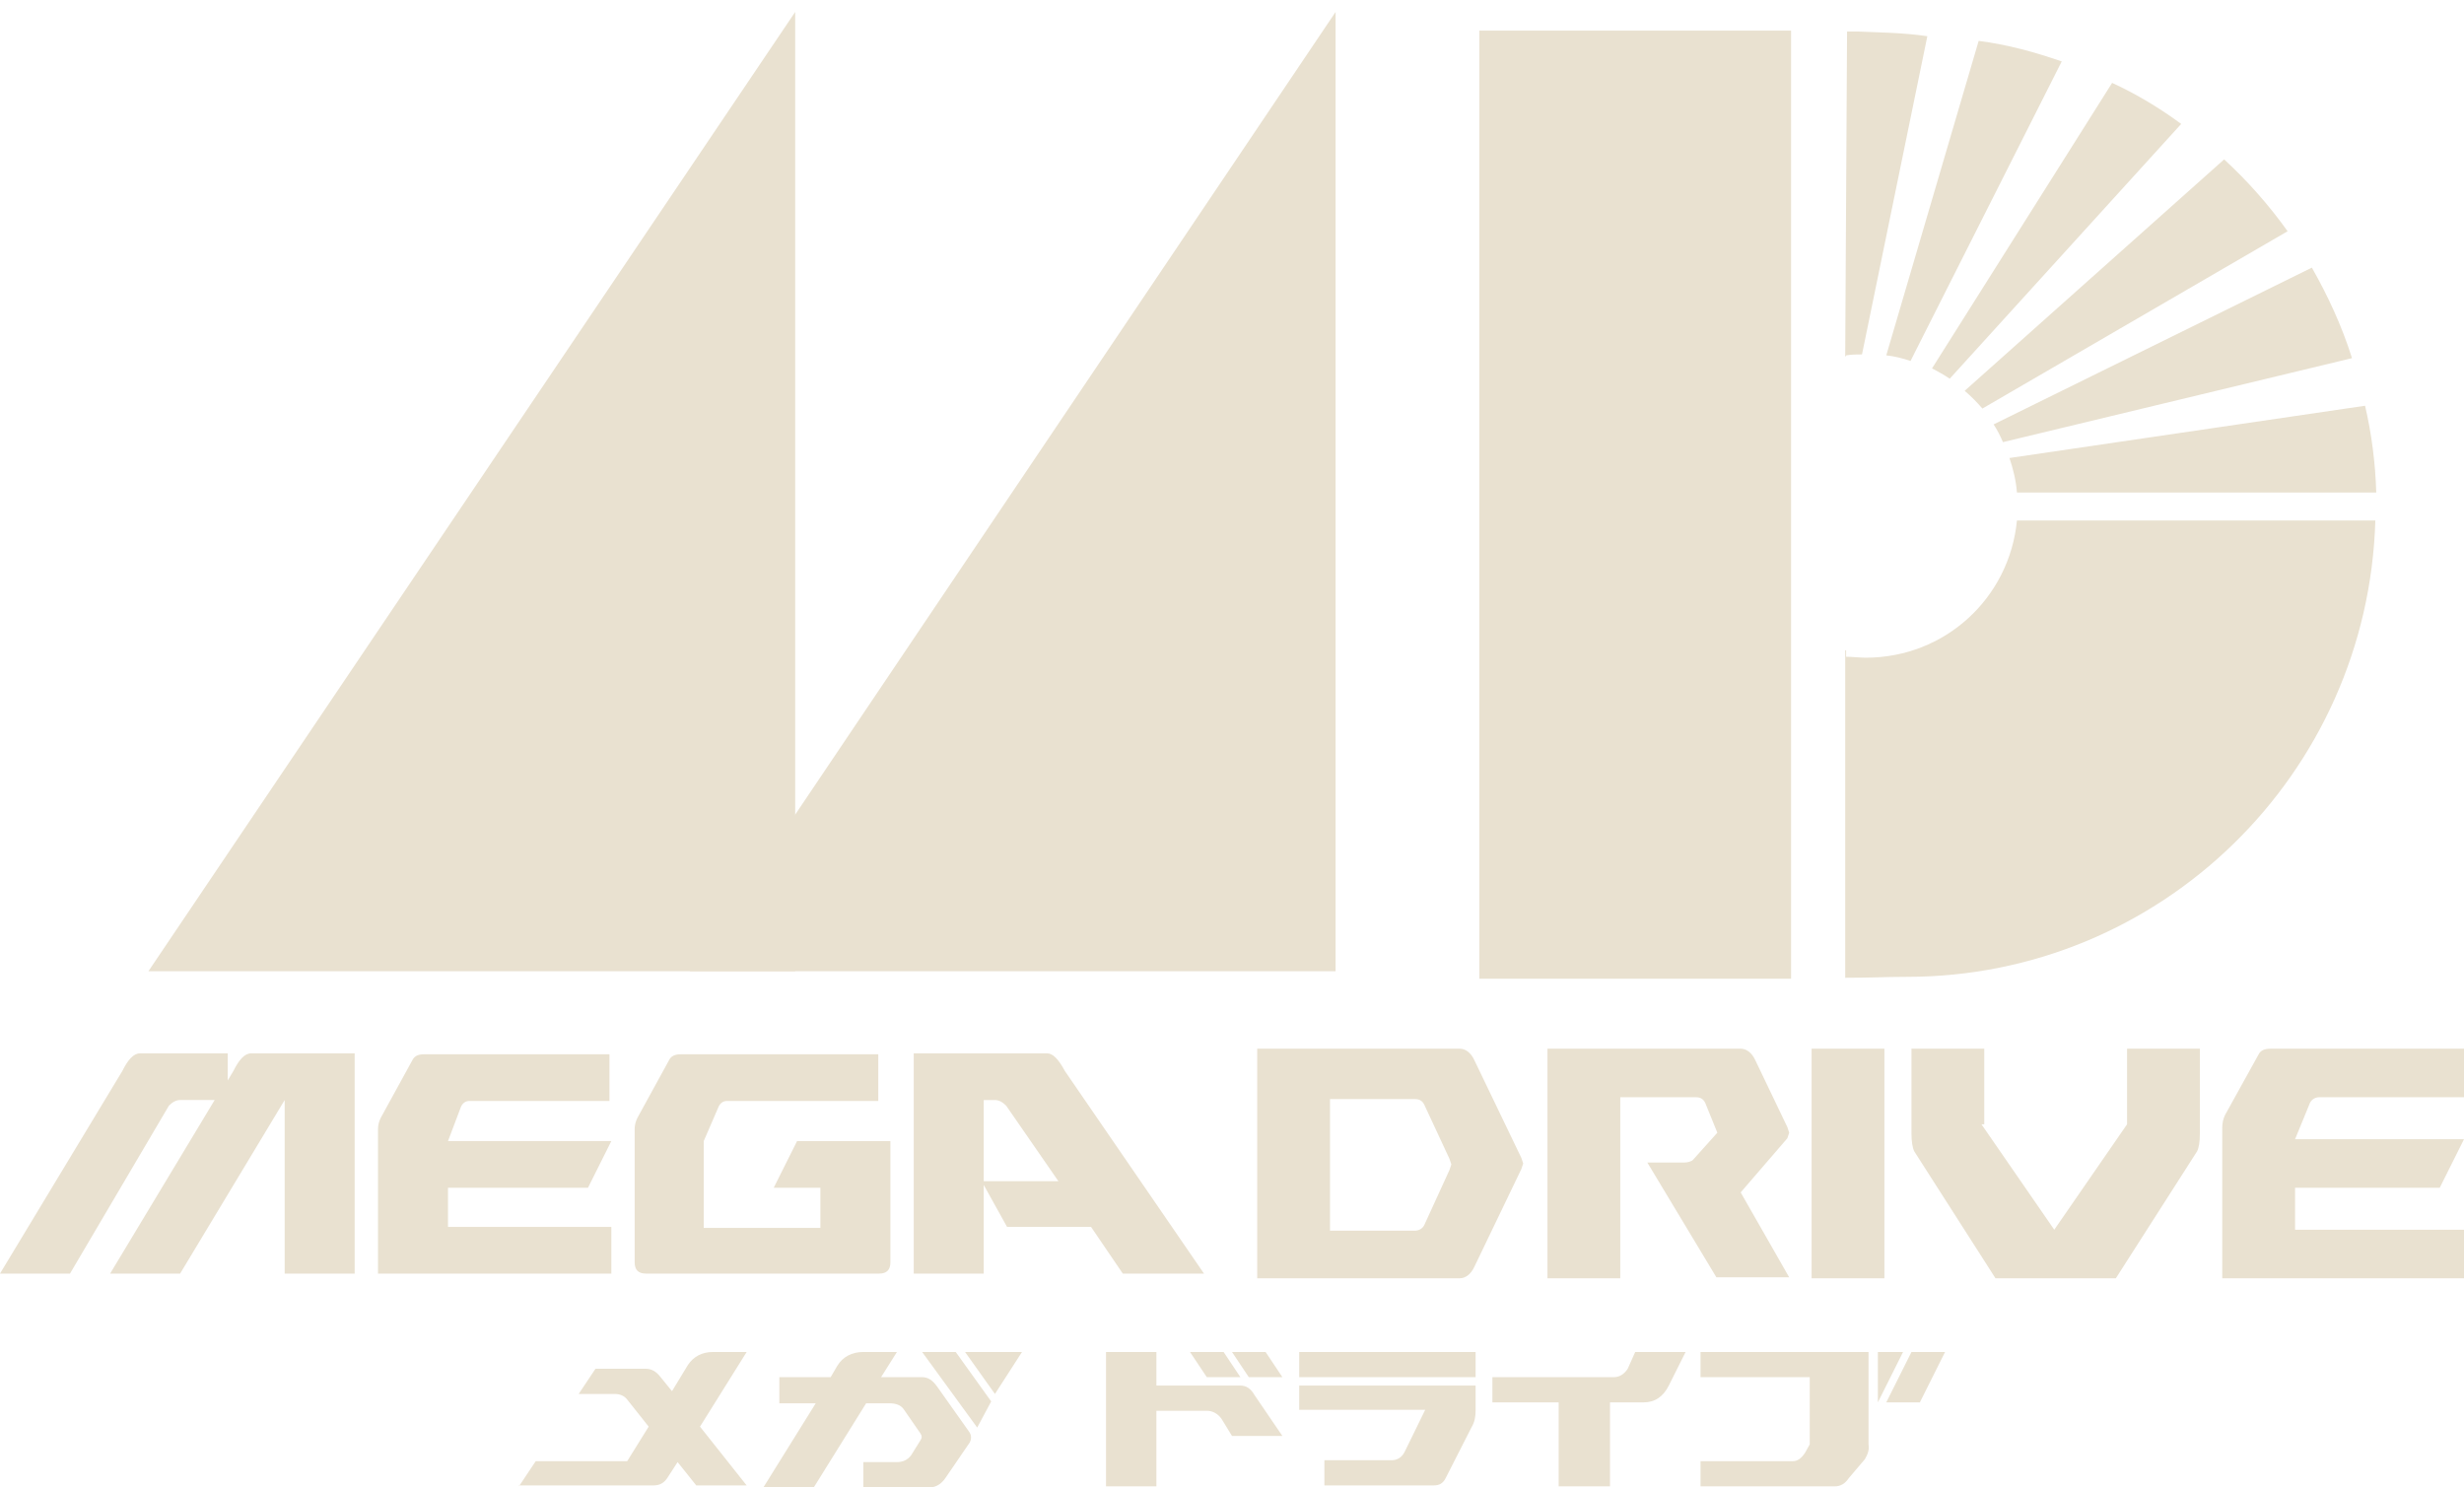 <?xml version="1.0" encoding="UTF-8" standalone="no"?>
<!-- Generator: Adobe Illustrator 26.0.3, SVG Export Plug-In . SVG Version: 6.00 Build 0)  -->

<svg
   version="1.1"
   id="svg2"
   x="0px"
   y="0px"
   viewBox="0 0 264 159.381"
   xml:space="preserve"
   sodipodi:docname="megadrive-japan.svg"
   width="264"
   height="159.381"
   inkscape:version="1.1.2 (b8e25be833, 2022-02-05)"
   xmlns:inkscape="http://www.inkscape.org/namespaces/inkscape"
   xmlns:sodipodi="http://sodipodi.sourceforge.net/DTD/sodipodi-0.dtd"
   xmlns="http://www.w3.org/2000/svg"
   xmlns:svg="http://www.w3.org/2000/svg"><defs
   id="defs19" /><sodipodi:namedview
   id="namedview17"
   pagecolor="#ffffff"
   bordercolor="#666666"
   borderopacity="1.0"
   inkscape:pageshadow="2"
   inkscape:pageopacity="0.0"
   inkscape:pagecheckerboard="0"
   showgrid="false"
   inkscape:zoom="0.55104167"
   inkscape:cx="959.09263"
   inkscape:cy="542.6087"
   inkscape:window-width="2560"
   inkscape:window-height="1387"
   inkscape:window-x="-8"
   inkscape:window-y="-8"
   inkscape:window-maximized="1"
   inkscape:current-layer="svg2" />
<style
   type="text/css"
   id="style2">
	.st0{fill:#E9E1D0;stroke:#000000;stroke-width:0.782;stroke-opacity:0;}
	.st1{fill:#E9E1D0;stroke:#000000;stroke-width:5.221;stroke-linecap:round;stroke-opacity:0;}
	.st2{fill:#E9E1D0;stroke:#000000;stroke-width:5.155;stroke-linecap:round;stroke-opacity:0;}
	.st3{fill:#E9E1D0;}
</style>
<path
   id="path3038"
   class="st0"
   d="M 85.2,1.281 V 104.081 H 15.9 Z"
   style="fill:#e9e1d0;fill-opacity:1" />
<rect
   id="rect3834"
   x="158.5"
   y="3.281"
   class="st1"
   width="33.4"
   height="101.6"
   style="fill:#e9e1d0;fill-opacity:1" />
<path
   id="path3838"
   class="st2"
   d="m 199.1,3.381 c -0.4,0 -0.8,0 -1.2,0 l -0.2,34.8 c 0,0 0.1,0 0.1,0 v -0.1 c 0.6,-0.1 1.1,-0.1 1.7,-0.1 l 7,-34.1 c -2.7,-0.4 -5.3,-0.4 -7.4,-0.5 z m 12.9,1 -9.9,33.7 c 0.9,0.1 1.7,0.3 2.6,0.6 L 220.9,6.581 c -2.9,-1 -5.8,-1.8 -8.9,-2.2 z m 14.3,4.5 L 207,39.481 c 0.6,0.3 1.3,0.7 1.9,1.1 l 24.8,-27.3 c -2.3,-1.7 -4.8,-3.2 -7.4,-4.4 z m 12,8.2 -27.8,24.8 c 0.7,0.6 1.3,1.2 1.9,1.9 l 32.7,-19 c -2,-2.8 -4.3,-5.4 -6.8,-7.7 z m 9.4,11.6 -34.1,16.8 c 0.4,0.6 0.7,1.2 1,1.9 l 37.4,-9 c -1.1,-3.5 -2.6,-6.7 -4.3,-9.7 z m 5.7,14.8 -38.1,5.6 c 0.4,1.2 0.7,2.4 0.8,3.7 h 38.5 c -0.1,-3.2 -0.5,-6.3 -1.2,-9.3 z m -37.3,12.3 c -0.8,8.3 -7.7,14.7 -16.2,14.7 -0.7,0 -1.4,-0.1 -2.1,-0.1 v -0.7 c 0,0 -0.1,0 -0.1,0 v 35.1 c 2.9,0 4.4,-0.1 6.6,-0.1 27.2,0 49.4,-21.7 50.2,-48.9 z"
   style="fill:#e9e1d0;fill-opacity:1" />
<path
   id="path3038-4"
   class="st0"
   d="M 143.1,1.281 V 104.081 H 73.9 Z"
   style="fill:#e9e1d0;fill-opacity:1" />
<path
   id="text8337-2"
   class="st3"
   d="m 0,136.481 13.1,-21.7 c 0.6,-1.2 1.2,-1.9 1.9,-1.9 h 9.4 v 2.9 l 0.6,-1 c 0.6,-1.2 1.2,-1.9 1.9,-1.9 H 38 v 23.6 h -7.5 v -18.6 l -11.2,18.6 h -7.5 l 11.2,-18.6 h -3.7 c -0.4,0 -0.8,0.2 -1.2,0.6 l -10.6,18 z m 48,-9.3 v 4.3 h 17.5 v 5 h -25 v -15.5 c 0,-0.4 0.1,-0.8 0.3,-1.2 l 3.4,-6.2 c 0.2,-0.4 0.6,-0.6 1.2,-0.6 h 19.9 v 5 h -15 c -0.4,0 -0.7,0.2 -0.9,0.6 l -1.4,3.7 h 17.5 l -2.5,5 H 48 Z m 27.4,4.4 h 12.5 v -4.3 h -5 l 2.5,-5 h 10 v 13 c 0,0.8 -0.4,1.2 -1.2,1.2 h -25 c -0.8,0 -1.2,-0.4 -1.2,-1.2 v -14.3 c 0,-0.4 0.1,-0.8 0.3,-1.2 l 3.4,-6.2 c 0.2,-0.4 0.6,-0.6 1.2,-0.6 h 21.2 v 5 H 77.9 c -0.4,0 -0.7,0.2 -0.9,0.6 l -1.6,3.7 z m 53.6,4.9 h -8.7 l -3.4,-5 h -9 l -2.5,-4.5 v 9.5 h -7.5 v -23.6 h 14.3 c 0.6,0 1.2,0.6 1.9,1.9 z m -15.6,-9.9 -5.6,-8.1 c -0.4,-0.4 -0.8,-0.6 -1.2,-0.6 h -1.2 v 8.7 z"
   style="fill:#e9e1d0;fill-opacity:1" />
<path
   id="text8339-0"
   class="st3"
   d="m 142.5,131.881 h 9.1 c 0.4,0 0.8,-0.2 1,-0.6 l 2.7,-5.9 0.2,-0.6 -0.2,-0.6 -2.7,-5.8 c -0.2,-0.4 -0.5,-0.6 -1,-0.6 h -9.1 z m -7.8,-19.5 h 21.7 c 0.6,0 1.2,0.4 1.6,1.3 l 5,10.4 0.2,0.6 -0.2,0.6 -5,10.4 c -0.4,0.9 -1,1.3 -1.6,1.3 h -21.7 z m 31.1,0 h 20.7 c 0.6,0 1.2,0.4 1.6,1.3 l 3.4,7.1 0.2,0.6 -0.2,0.6 -5,5.8 5.2,9.1 h -7.8 l -7.4,-12.3 h 3.9 c 0.4,0 0.8,-0.1 1,-0.3 l 2.6,-2.9 -1.3,-3.2 c -0.2,-0.4 -0.5,-0.6 -1,-0.6 h -8.1 v 19.4 h -7.8 z m 36.1,24.6 h -7.8 v -24.6 h 7.8 z m 10.4,-16.5 7.8,11.3 7.8,-11.3 v -8.1 h 7.8 v 9.1 c 0,0.9 -0.1,1.5 -0.3,1.9 l -8.7,13.6 h -12.9 l -8.7,-13.6 c -0.2,-0.4 -0.3,-1.1 -0.3,-1.9 v -9.1 h 7.8 v 8.1 z m 33.6,6.8 v 4.5 H 264 v 5.2 h -25.9 v -16.2 c 0,-0.4 0.1,-0.9 0.3,-1.3 l 3.6,-6.5 c 0.2,-0.4 0.6,-0.6 1.3,-0.6 H 264 v 5.2 h -15.5 c -0.4,0 -0.8,0.2 -1,0.6 l -1.6,3.9 H 264 l -2.6,5.2 z"
   style="fill:#e9e1d0;fill-opacity:1" />
<path
   id="path3065"
   class="st3"
   d="m 55.6,159.281 1.8,-2.7 h 9.8 l 2.3,-3.7 -2.3,-2.9 c -0.3,-0.4 -0.8,-0.6 -1.3,-0.6 H 62 l 1.8,-2.7 h 5.4 c 0.6,0 1.1,0.3 1.5,0.8 l 1.3,1.6 1.7,-2.8 c 0.6,-0.9 1.5,-1.4 2.7,-1.4 H 80 l -5,8 5,6.3 h -5.4 l -2,-2.5 -1.1,1.7 c -0.4,0.6 -0.9,0.8 -1.5,0.8 H 55.6 Z"
   style="fill:#e9e1d0;fill-opacity:1" />
<path
   id="path3067"
   class="st3"
   d="m 83.5,150.281 v -2.7 H 89 l 0.7,-1.2 c 0.6,-1 1.6,-1.5 2.8,-1.5 h 3.6 l -1.7,2.7 h 4.4 c 0.6,0 1.1,0.3 1.6,1 l 3.4,4.8 c 0.3,0.4 0.3,0.8 0.1,1.2 l -2.6,3.8 c -0.4,0.6 -1,1 -1.6,1 h -7.2 v -2.7 h 3.6 c 0.6,0 1.1,-0.2 1.5,-0.7 l 1,-1.6 c 0.2,-0.3 0.2,-0.5 0,-0.8 l -1.8,-2.6 c -0.3,-0.4 -0.8,-0.6 -1.5,-0.6 h -2.5 l -5.6,9 h -5.4 l 5.6,-9 h -3.9 z m 15.3,-5.4 h 3.6 l 3.8,5.3 -1.5,2.8 z m 4.6,0 h 6.1 l -2.9,4.5 z"
   style="fill:#e9e1d0;fill-opacity:1" />
<path
   id="path3069"
   class="st3"
   d="m 118.5,159.281 v -14.4 h 5.4 v 3.6 h 9 c 0.6,0 1.1,0.3 1.5,1 l 3,4.4 H 132 l -1.1,-1.8 c -0.4,-0.6 -1,-0.9 -1.6,-0.9 h -5.4 v 8.1 z m 10.8,-11.7 -1.8,-2.7 h 3.6 l 1.8,2.7 z m 4.5,0 -1.8,-2.7 h 3.6 l 1.8,2.7 z"
   style="fill:#e9e1d0;fill-opacity:1" />
<path
   id="path3071"
   class="st3"
   d="m 139.2,147.581 v -2.7 h 18.9 v 2.7 z m 0,3.6 v -2.7 h 18.9 v 2.7 c 0,0.6 -0.1,1.2 -0.4,1.7 l -2.8,5.5 c -0.3,0.6 -0.7,0.8 -1.3,0.8 h -11.7 v -2.7 h 7.2 c 0.6,0 1.1,-0.3 1.4,-0.9 l 2.2,-4.5 h -13.5 z"
   style="fill:#e9e1d0;fill-opacity:1" />
<path
   id="path3073"
   class="st3"
   d="m 159.9,150.281 v -2.7 h 13 c 0.6,0 1.1,-0.3 1.5,-0.9 l 0.8,-1.8 h 5.4 l -1.8,3.6 c -0.6,1.2 -1.5,1.8 -2.7,1.8 h -3.6 v 9 H 167 v -9 z"
   style="fill:#e9e1d0;fill-opacity:1" />
<path
   id="path3075"
   class="st3"
   d="m 199.8,156.381 -1.7,2 c -0.4,0.6 -0.9,0.9 -1.5,0.9 h -14.4 v -2.7 h 9.9 c 0.5,0 0.9,-0.3 1.3,-0.9 l 0.5,-0.9 v -7.2 h -11.7 v -2.7 h 18 v 9.9 c 0.1,0.6 -0.1,1.1 -0.4,1.6 z m 2.3,-6.1 2.7,-5.4 h 3.6 l -2.7,5.4 z m -0.9,0 v -5.4 h 2.7 z"
   style="fill:#e9e1d0;fill-opacity:1" />
</svg>
